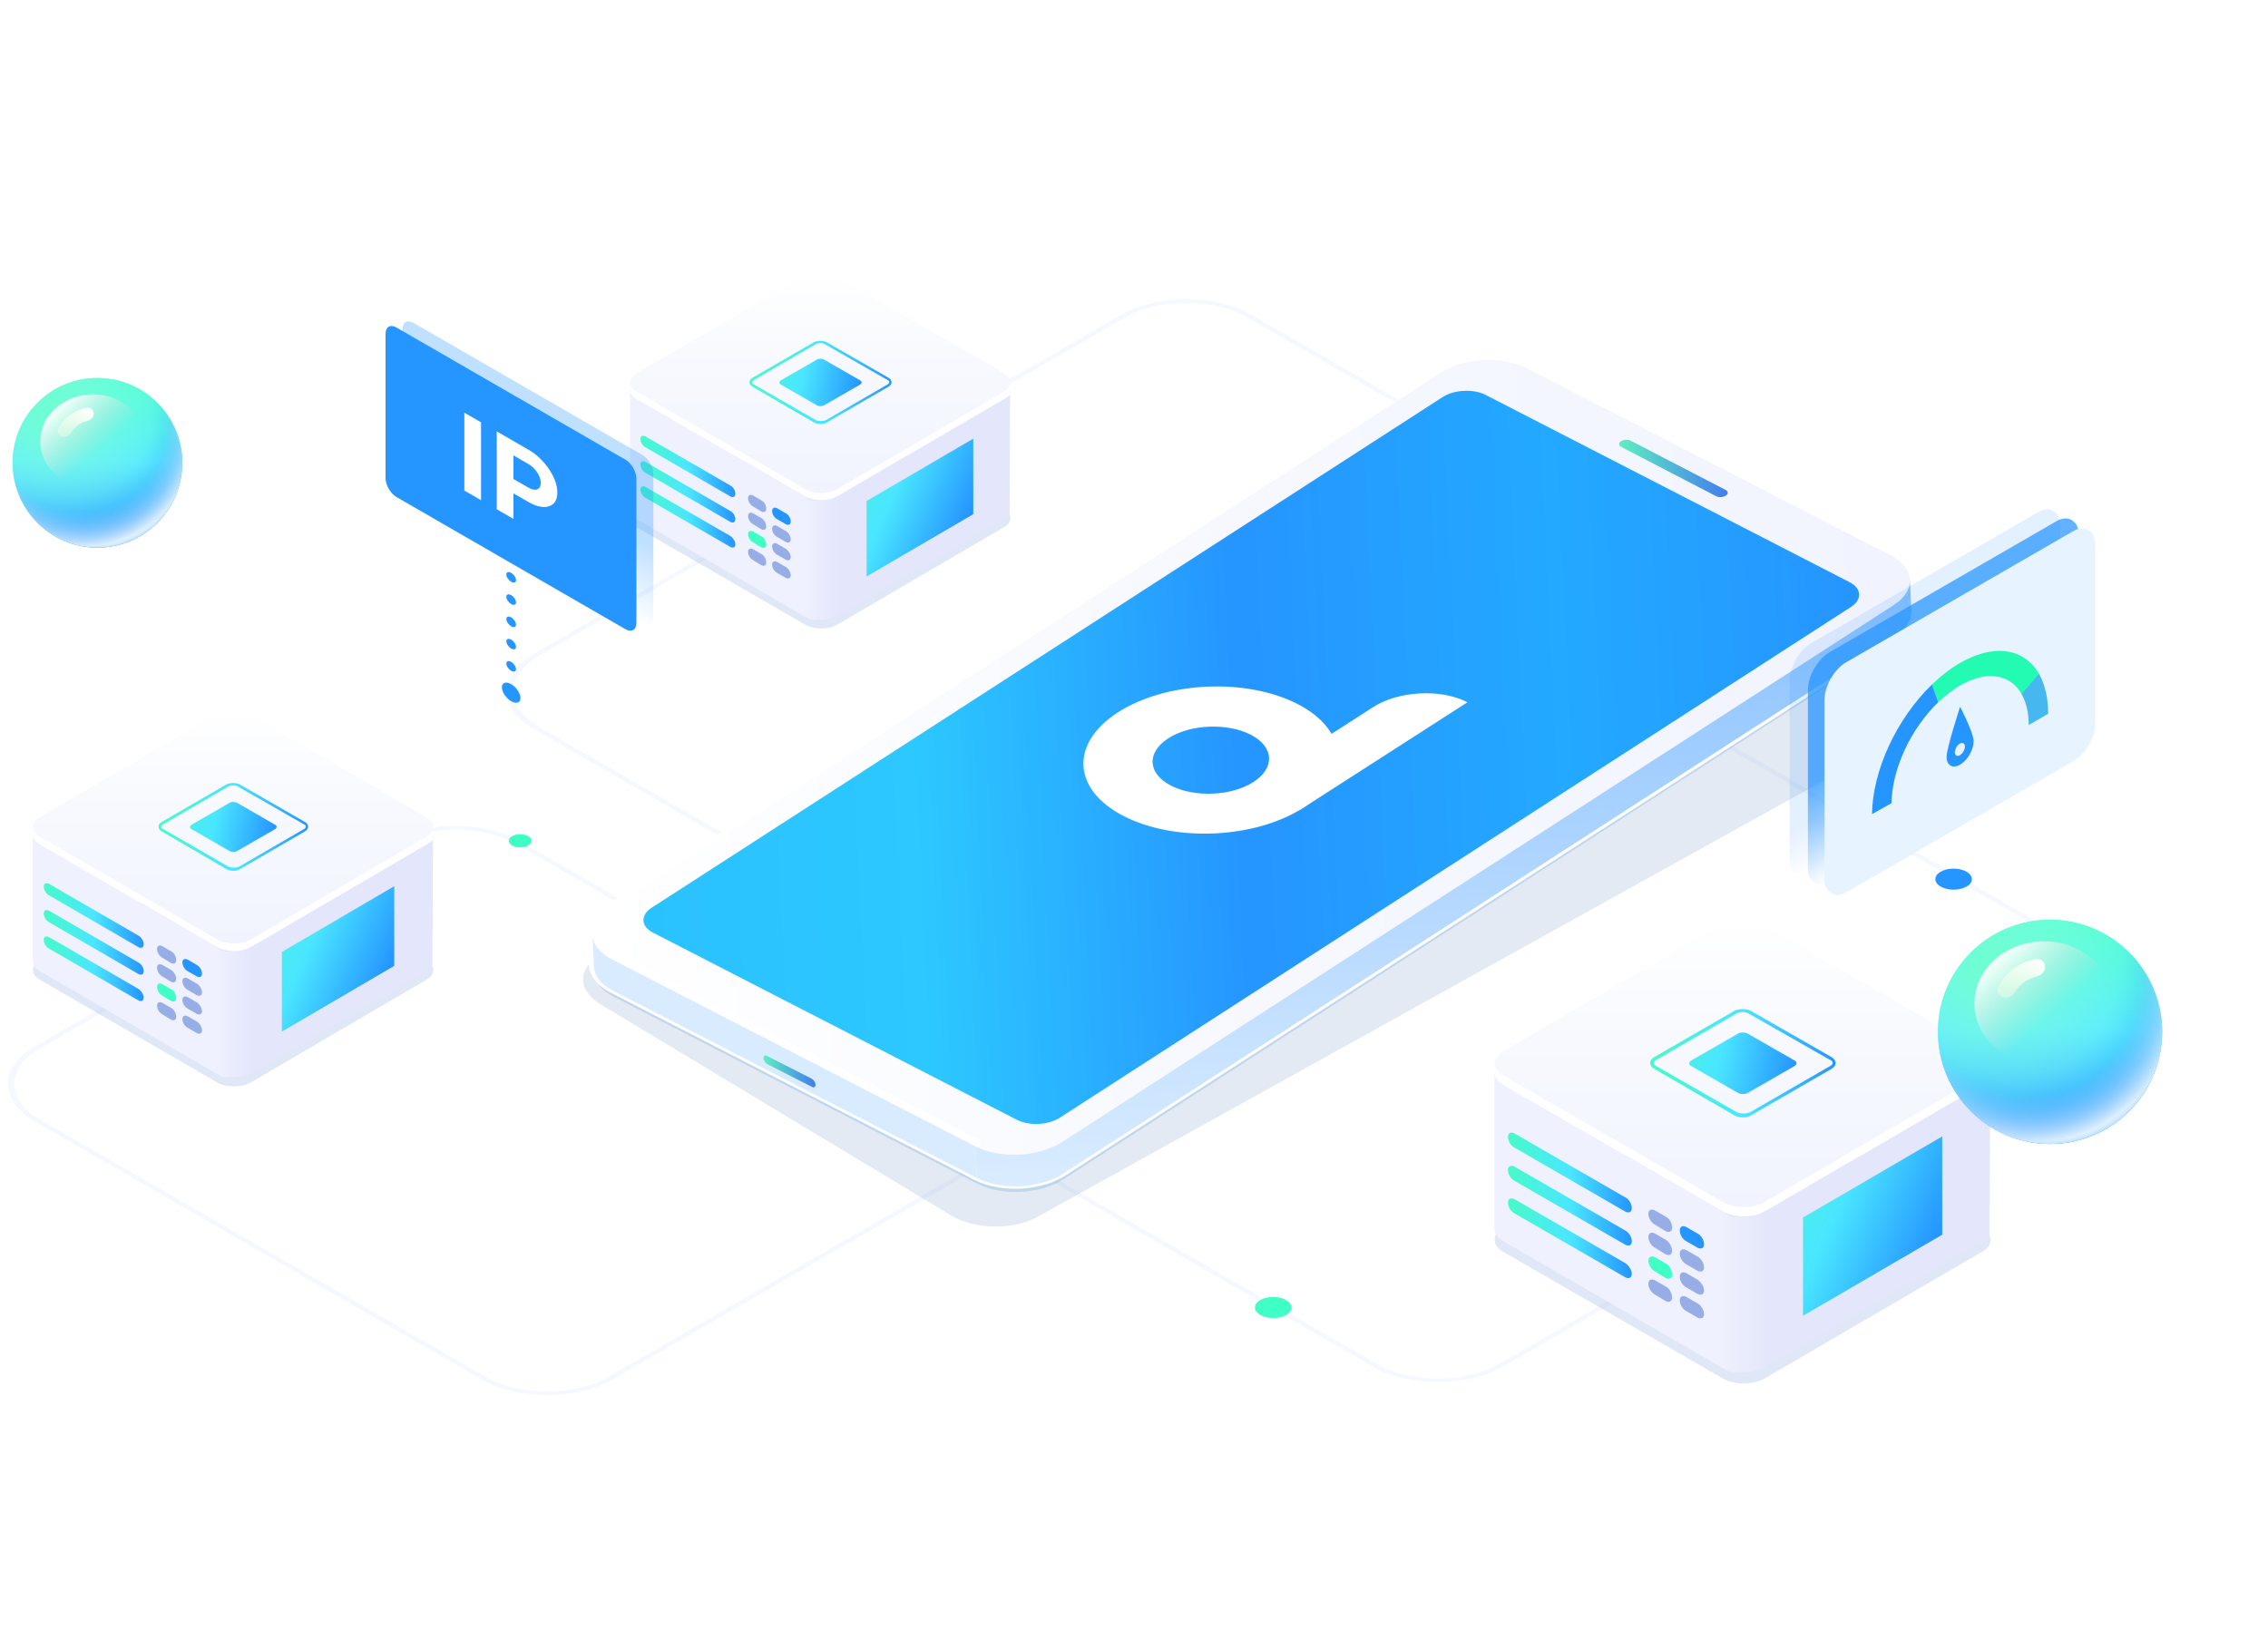 <svg width="900" height="655" viewBox="0 0 900 655" fill="none" xmlns="http://www.w3.org/2000/svg">
<path fill-rule="evenodd" clip-rule="evenodd" d="M446.495 125.997L213.712 260.395C200.32 268.127 200.32 280.663 213.712 288.395L402.344 397.302C415.736 405.034 437.45 405.034 450.842 397.302L683.625 262.904C697.017 255.172 697.017 242.636 683.625 234.904L494.993 125.997C481.601 118.265 459.888 118.265 446.495 125.997ZM211.981 259.395C197.632 267.679 197.632 281.111 211.981 289.395L400.613 398.302C414.962 406.586 438.226 406.586 452.574 398.302L685.357 263.904C699.706 255.62 699.706 242.188 685.357 233.904L496.726 124.997C482.377 116.713 459.113 116.713 444.764 124.997L211.981 259.395Z" fill="#F5F8FE"/>
<path fill-rule="evenodd" clip-rule="evenodd" d="M590.495 269.997L357.713 404.395C344.321 412.127 344.321 424.663 357.713 432.395L546.344 541.302C559.736 549.034 581.449 549.034 594.841 541.302L827.625 406.904C841.017 399.172 841.017 386.636 827.625 378.904L638.994 269.997C625.602 262.265 603.888 262.265 590.495 269.997ZM355.981 403.395C341.632 411.679 341.632 425.111 355.981 433.395L544.612 542.302C558.961 550.586 582.225 550.586 596.573 542.302L829.357 407.904C843.706 399.62 843.706 386.188 829.357 377.904L640.726 268.997C626.377 260.713 603.112 260.713 588.763 268.997L355.981 403.395Z" fill="#F5F8FE"/>
<path fill-rule="evenodd" clip-rule="evenodd" d="M156.354 334.997L15.712 416.197C2.32 423.929 2.32 436.465 15.712 444.197L192.827 546.454C206.219 554.186 227.932 554.186 241.325 546.454L381.966 465.254C395.358 457.522 395.358 444.986 381.966 437.254L204.852 334.997C191.459 327.265 169.746 327.265 156.354 334.997ZM13.98 415.197C-0.368 423.481 -0.368 436.912 13.98 445.197L191.095 547.454C205.444 555.738 228.708 555.738 243.057 547.454L383.698 466.254C398.047 457.97 398.047 444.539 383.698 436.254L206.584 333.997C192.235 325.713 168.971 325.713 154.622 333.997L13.98 415.197Z" fill="#F5F8FE"/>
<path d="M209.598 335.539C211.365 334.518 211.365 332.864 209.598 331.844C207.831 330.824 204.966 330.824 203.199 331.844C201.432 332.864 201.432 334.518 203.199 335.539C204.966 336.559 207.831 336.559 209.598 335.539Z" fill="#40FFC6"/>
<path d="M558.212 278.694C561.04 277.061 561.04 274.415 558.212 272.783C555.385 271.151 550.802 271.151 547.974 272.783C545.147 274.415 545.147 277.061 547.974 278.694C550.802 280.326 555.385 280.326 558.212 278.694Z" fill="#40FFC6"/>
<path d="M510.357 521.864C513.184 520.231 513.184 517.585 510.357 515.953C507.53 514.32 502.946 514.32 500.119 515.953C497.292 517.585 497.292 520.231 500.119 521.864C502.946 523.496 507.53 523.496 510.357 521.864Z" fill="#40FFC6"/>
<path d="M780.357 351.864C783.184 350.231 783.184 347.585 780.357 345.953C777.53 344.32 772.946 344.32 770.119 345.953C767.292 347.585 767.292 350.231 770.119 351.864C772.946 353.496 777.53 353.496 780.357 351.864Z" fill="#2595FF"/>
<path d="M583.808 150.131C585.575 149.111 585.575 147.457 583.808 146.437C582.041 145.417 579.176 145.417 577.409 146.437C575.642 147.457 575.642 149.111 577.409 150.131C579.176 151.152 582.041 151.152 583.808 150.131Z" fill="#2595FF"/>
<path d="M654.195 501.092C657.022 499.46 657.022 496.814 654.195 495.181C651.368 493.549 646.784 493.549 643.957 495.181C641.13 496.814 641.13 499.46 643.957 501.092C646.784 502.724 651.368 502.724 654.195 501.092Z" fill="#2595FF"/>
<path d="M388.005 180.424C390.833 178.792 390.833 176.146 388.005 174.513C385.178 172.881 380.595 172.881 377.767 174.513C374.94 176.146 374.94 178.792 377.767 180.424C380.595 182.056 385.178 182.056 388.005 180.424Z" fill="#2595FF"/>
<g opacity="0.3" filter="url(#filter0_f_877_35132)">
<path d="M15.846 388.85C12.241 386.755 12.051 383.136 15.846 381.041L85.669 340.281C89.274 338.186 95.346 338.186 98.951 340.281L169.154 381.041C172.759 383.136 172.948 386.755 169.154 388.85L99.52 429.611C95.915 431.706 89.843 431.706 86.238 429.611L15.846 388.85Z" fill="#96AEE5"/>
</g>
<path d="M172 331.519C172 331.709 172 331.709 172 331.9V332.09C172 332.281 172 332.281 172 332.471V332.662C172 332.852 172 332.852 171.81 333.042C171.81 333.233 171.621 333.233 171.621 333.423C171.621 333.614 171.431 333.614 171.241 333.804C171.051 333.995 171.051 333.995 170.862 334.185C170.862 334.185 170.672 334.376 170.482 334.376L170.292 334.566C170.103 334.566 170.103 334.757 169.913 334.757C169.723 334.757 169.723 334.947 169.533 334.947L99.521 375.898L99.331 426.182L169.154 385.421C169.154 385.421 169.154 385.421 169.344 385.421L169.533 385.231C169.723 385.231 169.723 385.04 169.913 385.04L170.103 384.85C170.292 384.85 170.292 384.659 170.482 384.659C170.672 384.469 170.672 384.469 170.862 384.278L171.051 384.088C171.051 384.088 171.051 383.898 171.241 383.898C171.241 383.707 171.431 383.707 171.431 383.517C171.431 383.326 171.431 383.326 171.621 383.136V382.945C171.621 382.945 171.621 382.755 171.621 382.564V382.374C171.621 382.374 171.621 382.183 171.621 381.993V381.802L171.81 331.519C172 331.328 172 331.519 172 331.519Z" fill="#E4E7FB"/>
<path d="M15.846 335.139C13.949 333.996 13 332.663 13 331.139V381.423C13 382.756 13.949 384.28 15.846 385.423L86.049 426.183L86.239 375.899L15.846 335.139Z" fill="#EFF1FE"/>
<path d="M169.154 327.33C172.759 329.425 172.949 333.044 169.154 335.139L99.521 375.9C95.916 377.995 89.844 377.995 86.239 375.9L16.036 335.139C12.431 333.044 12.241 329.425 16.036 327.33L85.67 286.76C89.275 284.665 95.346 284.665 98.951 286.76L169.154 327.33Z" fill="white"/>
<path d="M15.847 332.091C12.242 329.995 12.052 326.376 15.847 324.281L85.67 283.521C89.275 281.426 95.347 281.426 98.952 283.521L169.154 324.281C172.759 326.376 172.949 329.995 169.154 332.091L99.521 372.851C95.916 374.946 89.844 374.946 86.239 372.851L15.847 332.091Z" fill="url(#paint0_linear_877_35132)"/>
<path d="M98.381 426.564C98.761 426.373 99.899 425.802 100.089 425.611V375.518C99.899 375.709 98.761 376.28 98.571 376.28C98.571 376.28 98.381 376.28 98.381 376.47C98.192 376.661 97.812 376.661 97.622 376.661C97.622 376.661 97.433 376.661 97.433 376.851C97.243 376.851 97.053 376.851 96.863 377.042C96.674 377.042 96.674 377.042 96.484 377.232C96.294 377.232 96.104 377.232 95.915 377.423C95.725 377.423 95.725 377.423 95.535 377.423C95.156 377.423 94.776 377.613 94.397 377.613C94.207 377.613 94.207 377.613 94.017 377.613C93.828 377.613 93.638 377.613 93.448 377.613C93.258 377.613 93.258 377.613 93.069 377.613C92.879 377.613 92.689 377.613 92.499 377.613C92.31 377.613 92.12 377.613 92.12 377.613C91.93 377.613 91.74 377.613 91.74 377.613C91.551 377.613 91.361 377.613 91.361 377.613C91.171 377.613 90.981 377.613 90.981 377.613C90.792 377.613 90.602 377.613 90.602 377.613C90.412 377.613 90.222 377.613 90.033 377.613C89.843 377.613 89.843 377.613 89.653 377.613C89.464 377.613 89.274 377.613 89.084 377.423C88.894 377.423 88.894 377.423 88.705 377.423C88.325 377.232 87.946 377.232 87.756 377.042C87.566 377.042 87.376 376.851 87.376 376.851C87.376 376.851 87.187 376.851 87.187 376.661C86.618 376.089 85.289 375.328 85.1 375.328V425.611C85.289 425.802 86.428 426.373 86.807 426.564C86.807 426.564 86.997 426.564 86.997 426.754C87.187 426.754 87.187 426.945 87.376 426.945C87.756 427.135 87.946 427.135 88.325 427.326H88.515C88.705 427.326 88.894 427.516 89.084 427.516H89.274H89.464C89.653 427.516 89.843 427.516 90.033 427.516H90.222H90.412C90.602 427.516 90.792 427.516 90.792 427.516H90.981H91.171C91.361 427.516 91.551 427.516 91.551 427.516H91.74H91.93C92.12 427.516 92.31 427.516 92.499 427.516H92.689H92.879C93.069 427.516 93.258 427.516 93.448 427.516H93.638C94.017 427.516 94.397 427.516 94.776 427.326C94.966 427.326 94.966 427.326 95.156 427.326C95.345 427.326 95.535 427.326 95.725 427.135C95.915 427.135 95.915 427.135 96.104 426.945C96.294 426.945 96.484 426.945 96.674 426.754C96.674 426.754 96.674 426.754 96.863 426.754H97.053C97.243 426.754 97.622 426.564 97.812 426.373C98.381 426.564 98.381 426.564 98.381 426.564Z" fill="url(#paint1_linear_877_35132)"/>
<path d="M68.023 377.614L64.418 375.518C63.28 374.947 62.331 375.328 62.331 376.661C62.331 377.994 63.28 379.518 64.418 380.09L67.834 382.185C68.972 382.756 69.921 382.375 69.921 381.042C69.921 379.709 69.162 378.185 68.023 377.614Z" fill="#96AEE5"/>
<path d="M68.023 385.041L64.418 382.946C63.28 382.375 62.331 382.756 62.331 384.089C62.331 385.422 63.28 386.946 64.418 387.517L67.834 389.612C68.972 390.184 69.921 389.803 69.921 388.47C69.921 387.327 69.162 385.803 68.023 385.041Z" fill="#96AEE5"/>
<path d="M68.023 392.659L64.418 390.564C63.28 389.993 62.331 390.374 62.331 391.707C62.331 393.04 63.28 394.564 64.418 395.135L67.834 397.231C68.972 397.802 69.921 397.421 69.921 396.088C69.921 394.755 69.162 393.231 68.023 392.659Z" fill="#40FFC6"/>
<path d="M68.023 400.088L64.418 397.993C63.28 397.422 62.331 397.802 62.331 399.136C62.331 400.469 63.28 401.993 64.418 402.564L67.834 404.659C68.972 405.231 69.921 404.85 69.921 403.517C69.921 402.374 69.162 400.66 68.023 400.088Z" fill="#96AEE5"/>
<path d="M78.08 382.947L74.475 380.851C73.336 380.28 72.388 380.661 72.388 381.994C72.388 383.327 73.336 384.851 74.475 385.423L78.08 387.518C79.218 388.089 80.167 387.708 80.167 386.375C80.167 385.042 79.218 383.518 78.08 382.947Z" fill="#2595FF"/>
<path d="M78.08 390.374L74.475 388.279C73.336 387.708 72.388 388.089 72.388 389.422C72.388 390.755 73.336 392.279 74.475 392.85L78.08 394.945C79.218 395.517 80.167 395.136 80.167 393.803C80.167 392.66 79.218 390.946 78.08 390.374Z" fill="#96AEE5"/>
<path d="M78.08 397.803L74.475 395.708C73.336 395.136 72.388 395.517 72.388 396.851C72.388 398.184 73.336 399.708 74.475 400.279L78.08 402.374C79.218 402.946 80.167 402.565 80.167 401.231C80.167 400.089 79.218 398.565 78.08 397.803Z" fill="#96AEE5"/>
<path d="M78.08 405.421L74.475 403.326C73.336 402.755 72.388 403.135 72.388 404.469C72.388 405.802 73.336 407.326 74.475 407.897L78.08 409.992C79.218 410.564 80.167 410.183 80.167 408.85C80.167 407.707 79.218 405.993 78.08 405.421Z" fill="#96AEE5"/>
<path d="M54.932 392.469L19.451 371.898C18.313 371.327 17.364 371.708 17.364 373.041C17.364 374.374 18.313 375.898 19.451 376.469L54.932 397.04C56.071 397.611 57.019 397.231 57.019 395.897C57.019 394.754 56.071 393.231 54.932 392.469Z" fill="url(#paint2_linear_877_35132)"/>
<path d="M54.932 381.994L19.451 361.424C18.313 360.852 17.364 361.233 17.364 362.566C17.364 363.9 18.313 365.423 19.451 365.995L54.932 386.565C56.071 387.137 57.019 386.756 57.019 385.423C57.019 384.089 56.071 382.566 54.932 381.994Z" fill="url(#paint3_linear_877_35132)"/>
<path d="M54.932 371.328L19.451 350.758C18.313 350.186 17.364 350.567 17.364 351.9C17.364 353.234 18.313 354.757 19.451 355.329L54.932 375.899C56.071 376.471 57.019 376.09 57.019 374.757C57.019 373.423 56.071 371.9 54.932 371.328Z" fill="url(#paint4_linear_877_35132)"/>
<path d="M156.441 383.326L111.853 409.42V377.803L156.441 351.708V383.326Z" fill="url(#paint5_linear_877_35132)"/>
<path d="M75.993 329.043C75.234 328.662 75.234 327.9 75.993 327.329L91.172 318.567C91.931 318.186 93.259 318.186 94.018 318.567L109.197 327.329C109.956 327.71 109.956 328.472 109.197 329.043L94.018 337.805C93.259 338.186 91.931 338.186 91.172 337.805L75.993 329.043Z" fill="url(#paint6_linear_877_35132)"/>
<path d="M92.69 345.614C91.742 345.614 90.793 345.424 90.034 345.043L64.23 329.996C63.471 329.615 62.901 328.853 62.901 328.091C62.901 327.329 63.281 326.758 64.23 326.186L89.844 311.33C91.362 310.568 93.829 310.568 95.157 311.33L120.961 326.186C121.72 326.567 122.289 327.329 122.289 328.091C122.289 328.853 121.91 329.424 120.961 329.996L95.347 344.852C94.588 345.424 93.639 345.614 92.69 345.614ZM92.5 311.711C91.742 311.711 90.793 311.901 90.413 312.282L64.799 327.139C64.419 327.329 64.04 327.71 64.04 328.091C64.04 328.472 64.23 328.853 64.799 329.043L90.603 343.9C91.742 344.471 93.829 344.471 94.967 343.9L120.582 329.043C120.961 328.853 121.34 328.472 121.34 328.091C121.34 327.71 121.151 327.329 120.582 327.139L94.588 312.282C94.018 311.901 93.259 311.711 92.5 311.711Z" fill="url(#paint7_linear_877_35132)"/>
<path d="M72.333 183.665C72.333 202.259 57.26 217.332 38.667 217.332C20.073 217.332 5 202.259 5 183.665C5 165.072 20.073 149.999 38.667 149.999C57.26 149.999 72.333 165.072 72.333 183.665Z" fill="url(#paint8_linear_877_35132)"/>
<path d="M72.333 183.665C72.333 202.259 57.26 217.332 38.667 217.332C20.073 217.332 5 202.259 5 183.665C5 165.072 20.073 149.999 38.667 149.999C57.26 149.999 72.333 165.072 72.333 183.665Z" fill="url(#paint9_radial_877_35132)"/>
<path d="M72.333 183.665C72.333 202.259 57.26 217.332 38.667 217.332C20.073 217.332 5 202.259 5 183.665C5 165.072 20.073 149.999 38.667 149.999C57.26 149.999 72.333 165.072 72.333 183.665Z" fill="url(#paint10_radial_877_35132)"/>
<path d="M72.333 183.665C72.333 202.259 57.26 217.332 38.667 217.332C20.073 217.332 5 202.259 5 183.665C5 165.072 20.073 149.999 38.667 149.999C57.26 149.999 72.333 165.072 72.333 183.665Z" fill="url(#paint11_radial_877_35132)"/>
<path d="M72.333 183.665C72.333 202.259 57.26 217.332 38.667 217.332C20.073 217.332 5 202.259 5 183.665C5 165.072 20.073 149.999 38.667 149.999C57.26 149.999 72.333 165.072 72.333 183.665Z" fill="url(#paint12_radial_877_35132)"/>
<g style="mix-blend-mode:lighten">
<path style="mix-blend-mode:lighten" d="M57.731 175.146C57.731 185.451 48.379 193.805 36.842 193.805C25.305 193.805 15.952 185.451 15.952 175.146C15.952 164.842 25.305 156.488 36.842 156.488C48.379 156.488 57.731 164.842 57.731 175.146Z" fill="url(#paint13_linear_877_35132)"/>
</g>
<g style="mix-blend-mode:lighten">
<path style="mix-blend-mode:lighten" d="M24.629 173.313C23.277 172.893 22.503 171.443 23.14 170.179C24.249 167.98 25.873 166.066 27.889 164.608C29.904 163.15 32.23 162.207 34.666 161.842C36.066 161.633 37.201 162.822 37.177 164.237C37.153 165.652 35.969 166.748 34.591 167.072C33.267 167.383 32.008 167.954 30.893 168.761C29.777 169.568 28.84 170.584 28.131 171.745C27.392 172.952 25.98 173.733 24.629 173.313Z" fill="url(#paint14_linear_877_35132)"/>
</g>
<g opacity="0.3" filter="url(#filter1_f_877_35132)">
<path d="M252.703 209.3C249.279 207.314 249.099 203.883 252.703 201.897L319.013 163.254C322.437 161.268 328.203 161.268 331.626 163.254L398.297 201.897C401.721 203.883 401.901 207.314 398.297 209.3L332.167 247.943C328.743 249.929 322.977 249.929 319.553 247.943L252.703 209.3Z" fill="#96AEE5"/>
</g>
<path d="M401 154.948C401 155.129 401 155.129 401 155.309V155.49C401 155.67 401 155.67 401 155.851V156.031C401 156.212 401 156.212 400.82 156.393C400.82 156.573 400.64 156.573 400.64 156.754C400.64 156.934 400.459 156.934 400.279 157.115C400.099 157.295 400.099 157.295 399.919 157.476C399.919 157.476 399.739 157.657 399.558 157.657L399.378 157.837C399.198 157.837 399.198 158.018 399.018 158.018C398.838 158.018 398.838 158.198 398.657 158.198L332.167 197.022L331.987 244.693L398.297 206.05C398.297 206.05 398.297 206.05 398.477 206.05L398.657 205.87C398.838 205.87 398.838 205.689 399.018 205.689L399.198 205.509C399.378 205.509 399.378 205.328 399.558 205.328C399.739 205.148 399.739 205.148 399.919 204.967L400.099 204.786C400.099 204.786 400.099 204.606 400.279 204.606C400.279 204.425 400.459 204.425 400.459 204.245C400.459 204.064 400.459 204.064 400.64 203.883V203.703C400.64 203.703 400.64 203.522 400.64 203.342V203.161C400.64 203.161 400.64 202.981 400.64 202.8V202.619L400.82 154.948C401 154.767 401 154.948 401 154.948Z" fill="#E4E7FB"/>
<path d="M252.703 158.379C250.901 157.296 250 156.032 250 154.587V202.259C250 203.523 250.901 204.968 252.703 206.051L319.373 244.694L319.554 197.022L252.703 158.379Z" fill="#EFF1FE"/>
<path d="M398.297 150.975C401.721 152.961 401.901 156.392 398.297 158.378L332.167 197.021C328.744 199.008 322.978 199.008 319.554 197.021L252.883 158.378C249.46 156.392 249.279 152.961 252.883 150.975L319.013 112.513C322.437 110.526 328.203 110.526 331.627 112.513L398.297 150.975Z" fill="white"/>
<path d="M252.703 155.49C249.279 153.503 249.099 150.073 252.703 148.086L319.013 109.443C322.437 107.457 328.203 107.457 331.626 109.443L398.297 148.086C401.721 150.073 401.901 153.503 398.297 155.49L332.167 194.133C328.743 196.119 322.977 196.119 319.553 194.133L252.703 155.49Z" fill="url(#paint15_linear_877_35132)"/>
<path d="M331.086 245.053C331.446 244.873 332.527 244.331 332.707 244.151V196.66C332.527 196.84 331.446 197.382 331.266 197.382C331.266 197.382 331.086 197.382 331.086 197.562C330.905 197.743 330.545 197.743 330.365 197.743C330.365 197.743 330.185 197.743 330.185 197.924C330.004 197.924 329.824 197.924 329.644 198.104C329.464 198.104 329.464 198.104 329.284 198.285C329.103 198.285 328.923 198.285 328.743 198.465C328.563 198.465 328.563 198.465 328.383 198.465C328.022 198.465 327.662 198.646 327.302 198.646C327.121 198.646 327.121 198.646 326.941 198.646C326.761 198.646 326.581 198.646 326.401 198.646C326.22 198.646 326.22 198.646 326.04 198.646C325.86 198.646 325.68 198.646 325.5 198.646C325.319 198.646 325.139 198.646 325.139 198.646C324.959 198.646 324.779 198.646 324.779 198.646C324.599 198.646 324.418 198.646 324.418 198.646C324.238 198.646 324.058 198.646 324.058 198.646C323.878 198.646 323.698 198.646 323.698 198.646C323.518 198.646 323.337 198.646 323.157 198.646C322.977 198.646 322.977 198.646 322.797 198.646C322.617 198.646 322.436 198.646 322.256 198.465C322.076 198.465 322.076 198.465 321.896 198.465C321.535 198.285 321.175 198.285 320.995 198.104C320.815 198.104 320.634 197.924 320.634 197.924C320.634 197.924 320.454 197.924 320.454 197.743C319.914 197.201 318.652 196.479 318.472 196.479V244.151C318.652 244.331 319.734 244.873 320.094 245.053C320.094 245.053 320.274 245.053 320.274 245.234C320.454 245.234 320.454 245.415 320.634 245.415C320.995 245.595 321.175 245.595 321.535 245.776H321.716C321.896 245.776 322.076 245.956 322.256 245.956H322.436H322.617C322.797 245.956 322.977 245.956 323.157 245.956H323.337H323.518C323.698 245.956 323.878 245.956 323.878 245.956H324.058H324.238C324.418 245.956 324.599 245.956 324.599 245.956H324.779H324.959C325.139 245.956 325.319 245.956 325.5 245.956H325.68H325.86C326.04 245.956 326.22 245.956 326.401 245.956H326.581C326.941 245.956 327.302 245.956 327.662 245.776C327.842 245.776 327.842 245.776 328.022 245.776C328.202 245.776 328.383 245.776 328.563 245.595C328.743 245.595 328.743 245.595 328.923 245.415C329.103 245.415 329.284 245.415 329.464 245.234C329.464 245.234 329.464 245.234 329.644 245.234H329.824C330.004 245.234 330.365 245.053 330.545 244.873C331.086 245.053 331.086 245.053 331.086 245.053Z" fill="url(#paint16_linear_877_35132)"/>
<path d="M302.255 198.646L298.832 196.659C297.751 196.118 296.85 196.479 296.85 197.743C296.85 199.007 297.751 200.451 298.832 200.993L302.075 202.979C303.156 203.521 304.057 203.16 304.057 201.896C304.057 200.632 303.336 199.187 302.255 198.646Z" fill="#96AEE5"/>
<path d="M302.255 205.689L298.832 203.702C297.751 203.161 296.85 203.522 296.85 204.786C296.85 206.05 297.751 207.494 298.832 208.036L302.075 210.022C303.156 210.564 304.057 210.203 304.057 208.939C304.057 207.855 303.336 206.411 302.255 205.689Z" fill="#96AEE5"/>
<path d="M302.255 212.912L298.832 210.926C297.751 210.384 296.85 210.745 296.85 212.009C296.85 213.273 297.751 214.718 298.832 215.26L302.075 217.246C303.156 217.788 304.057 217.427 304.057 216.163C304.057 214.899 303.336 213.454 302.255 212.912Z" fill="#40FFC6"/>
<path d="M302.255 219.954L298.832 217.968C297.751 217.426 296.85 217.787 296.85 219.051C296.85 220.315 297.751 221.76 298.832 222.302L302.075 224.288C303.156 224.83 304.057 224.469 304.057 223.205C304.057 222.121 303.336 220.496 302.255 219.954Z" fill="#96AEE5"/>
<path d="M311.806 203.703L308.382 201.717C307.301 201.175 306.4 201.536 306.4 202.8C306.4 204.064 307.301 205.509 308.382 206.051L311.806 208.037C312.887 208.579 313.788 208.218 313.788 206.954C313.788 205.69 312.887 204.245 311.806 203.703Z" fill="#2595FF"/>
<path d="M311.806 210.745L308.382 208.759C307.301 208.217 306.4 208.578 306.4 209.842C306.4 211.106 307.301 212.551 308.382 213.093L311.806 215.079C312.887 215.621 313.788 215.26 313.788 213.996C313.788 212.912 312.887 211.287 311.806 210.745Z" fill="#96AEE5"/>
<path d="M311.806 217.787L308.382 215.801C307.301 215.259 306.4 215.62 306.4 216.884C306.4 218.148 307.301 219.593 308.382 220.135L311.806 222.121C312.887 222.663 313.788 222.302 313.788 221.038C313.788 219.954 312.887 218.51 311.806 217.787Z" fill="#96AEE5"/>
<path d="M311.806 225.01L308.382 223.024C307.301 222.482 306.4 222.843 306.4 224.107C306.4 225.371 307.301 226.816 308.382 227.357L311.806 229.344C312.887 229.885 313.788 229.524 313.788 228.26C313.788 227.177 312.887 225.552 311.806 225.01Z" fill="#96AEE5"/>
<path d="M289.822 212.731L256.126 193.229C255.045 192.687 254.144 193.048 254.144 194.312C254.144 195.576 255.045 197.021 256.126 197.562L289.822 217.064C290.903 217.606 291.804 217.245 291.804 215.981C291.804 214.897 290.903 213.453 289.822 212.731Z" fill="url(#paint17_linear_877_35132)"/>
<path d="M289.822 202.8L256.126 183.298C255.045 182.756 254.144 183.117 254.144 184.381C254.144 185.645 255.045 187.09 256.126 187.632L289.822 207.134C290.903 207.675 291.804 207.314 291.804 206.05C291.804 204.786 290.903 203.342 289.822 202.8Z" fill="url(#paint18_linear_877_35132)"/>
<path d="M289.822 192.687L256.126 173.185C255.045 172.643 254.144 173.004 254.144 174.268C254.144 175.532 255.045 176.977 256.126 177.518L289.822 197.02C290.903 197.562 291.804 197.201 291.804 195.937C291.804 194.673 290.903 193.228 289.822 192.687Z" fill="url(#paint19_linear_877_35132)"/>
<path d="M386.224 204.064L343.879 228.802V198.827L386.224 174.088V204.064Z" fill="url(#paint20_linear_877_35132)"/>
<path d="M309.823 152.599C309.103 152.238 309.103 151.516 309.823 150.974L324.239 142.668C324.959 142.307 326.221 142.307 326.941 142.668L341.357 150.974C342.077 151.335 342.077 152.058 341.357 152.599L326.941 160.906C326.221 161.267 324.959 161.267 324.239 160.906L309.823 152.599Z" fill="url(#paint21_linear_877_35132)"/>
<path d="M325.681 168.309C324.78 168.309 323.879 168.129 323.158 167.767L298.652 153.502C297.931 153.141 297.391 152.419 297.391 151.696C297.391 150.974 297.751 150.432 298.652 149.891L322.978 135.806C324.419 135.084 326.762 135.084 328.023 135.806L352.529 149.891C353.25 150.252 353.79 150.974 353.79 151.696C353.79 152.419 353.43 152.96 352.529 153.502L328.203 167.587C327.483 168.129 326.582 168.309 325.681 168.309ZM325.5 136.167C324.78 136.167 323.879 136.348 323.518 136.709L299.193 150.794C298.832 150.974 298.472 151.335 298.472 151.696C298.472 152.058 298.652 152.419 299.193 152.599L323.699 166.684C324.78 167.226 326.762 167.226 327.843 166.684L352.169 152.599C352.529 152.419 352.889 152.058 352.889 151.696C352.889 151.335 352.709 150.974 352.169 150.794L327.483 136.709C326.942 136.348 326.221 136.167 325.5 136.167Z" fill="url(#paint22_linear_877_35132)"/>
<g filter="url(#filter2_f_877_35132)">
<path d="M755.49 272.603C764.829 278.245 764.691 287.082 755.2 292.335L411.525 483.032C402.034 488.277 386.746 487.997 377.41 482.368L238.306 398.582C228.975 392.967 229.1 384.117 238.569 378.845L582.266 188.184C591.743 182.917 607.054 183.211 616.372 188.83L755.49 272.603Z" fill="#345CA6" fill-opacity="0.13"/>
</g>
<g opacity="0.3" filter="url(#filter3_f_877_35132)">
<path d="M596.526 496.829C592.059 494.244 591.824 489.781 596.526 487.196L683.037 436.907C687.503 434.322 695.026 434.322 699.493 436.907L786.474 487.196C790.94 489.781 791.175 494.244 786.474 496.829L700.198 547.119C695.731 549.704 688.209 549.704 683.742 547.119L596.526 496.829Z" fill="#96AEE5"/>
</g>
<path d="M790 426.097C790 426.332 790 426.332 790 426.567V426.802C790 427.037 790 427.037 790 427.272V427.507C790 427.742 790 427.742 789.765 427.977C789.765 428.212 789.53 428.212 789.53 428.447C789.53 428.682 789.295 428.682 789.06 428.917C788.824 429.152 788.824 429.152 788.589 429.387C788.589 429.387 788.354 429.622 788.119 429.622L787.884 429.857C787.649 429.857 787.649 430.092 787.414 430.092C787.179 430.092 787.179 430.327 786.944 430.327L700.198 480.851L699.963 542.889L786.474 492.6C786.474 492.6 786.474 492.6 786.709 492.6L786.944 492.365C787.179 492.365 787.179 492.13 787.414 492.13L787.649 491.895C787.884 491.895 787.884 491.66 788.119 491.66C788.354 491.425 788.354 491.425 788.589 491.19L788.824 490.955C788.824 490.955 788.824 490.72 789.06 490.72C789.06 490.485 789.295 490.485 789.295 490.25C789.295 490.015 789.295 490.015 789.53 489.78V489.545C789.53 489.545 789.53 489.31 789.53 489.075V488.84C789.53 488.84 789.53 488.605 789.53 488.37V488.135L789.765 426.097C790 425.862 790 426.097 790 426.097Z" fill="#E4E7FB"/>
<path d="M596.526 430.561C594.175 429.151 593 427.506 593 425.626V487.665C593 489.31 594.175 491.19 596.526 492.6L683.507 542.888L683.742 480.85L596.526 430.561Z" fill="#EFF1FE"/>
<path d="M786.474 420.926C790.94 423.511 791.175 427.976 786.474 430.561L700.198 480.85C695.732 483.435 688.209 483.435 683.742 480.85L596.761 430.561C592.295 427.976 592.06 423.511 596.761 420.926L683.037 370.873C687.504 368.288 695.026 368.288 699.493 370.873L786.474 420.926Z" fill="white"/>
<path d="M596.526 426.801C592.059 424.216 591.824 419.751 596.526 417.166L683.037 366.878C687.503 364.293 695.026 364.293 699.493 366.878L786.474 417.166C790.94 419.751 791.175 424.216 786.474 426.801L700.198 477.09C695.731 479.675 688.209 479.675 683.742 477.09L596.526 426.801Z" fill="url(#paint23_linear_877_35132)"/>
<path d="M698.787 543.359C699.258 543.124 700.668 542.419 700.903 542.184V480.381C700.668 480.616 699.258 481.321 699.022 481.321C699.022 481.321 698.787 481.321 698.787 481.556C698.552 481.791 698.082 481.79 697.847 481.79C697.847 481.79 697.612 481.791 697.612 482.026C697.377 482.026 697.142 482.025 696.907 482.26C696.672 482.26 696.672 482.261 696.437 482.496C696.201 482.496 695.966 482.495 695.731 482.73C695.496 482.73 695.496 482.73 695.261 482.73C694.791 482.73 694.321 482.966 693.851 482.966C693.616 482.966 693.616 482.966 693.38 482.966C693.145 482.966 692.91 482.966 692.675 482.966C692.44 482.966 692.44 482.966 692.205 482.966C691.97 482.966 691.735 482.966 691.5 482.966C691.265 482.966 691.03 482.966 691.03 482.966C690.795 482.966 690.559 482.966 690.559 482.966C690.324 482.966 690.089 482.966 690.089 482.966C689.854 482.966 689.619 482.966 689.619 482.966C689.384 482.966 689.149 482.966 689.149 482.966C688.914 482.966 688.679 482.966 688.444 482.966C688.209 482.966 688.209 482.966 687.974 482.966C687.738 482.966 687.503 482.965 687.268 482.73C687.033 482.73 687.033 482.73 686.798 482.73C686.328 482.495 685.858 482.495 685.623 482.26C685.388 482.26 685.153 482.026 685.153 482.026C685.153 482.026 684.917 482.025 684.917 481.79C684.212 481.085 682.567 480.146 682.332 480.146V542.184C682.567 542.419 683.977 543.124 684.447 543.359C684.447 543.359 684.682 543.359 684.682 543.594C684.917 543.594 684.917 543.828 685.153 543.828C685.623 544.063 685.858 544.064 686.328 544.299H686.563C686.798 544.299 687.033 544.534 687.268 544.534H687.503H687.738C687.974 544.534 688.209 544.534 688.444 544.534H688.679H688.914C689.149 544.534 689.384 544.534 689.384 544.534H689.619H689.854C690.089 544.534 690.324 544.534 690.324 544.534H690.559H690.795C691.03 544.534 691.265 544.534 691.5 544.534H691.735H691.97C692.205 544.534 692.44 544.534 692.675 544.534H692.91C693.38 544.534 693.851 544.534 694.321 544.299C694.556 544.299 694.556 544.299 694.791 544.299C695.026 544.299 695.261 544.299 695.496 544.064C695.731 544.064 695.731 544.063 695.966 543.828C696.201 543.828 696.437 543.829 696.672 543.594C696.672 543.594 696.672 543.594 696.907 543.594H697.142C697.377 543.594 697.847 543.359 698.082 543.124C698.787 543.359 698.787 543.359 698.787 543.359Z" fill="url(#paint24_linear_877_35132)"/>
<path d="M661.174 482.964L656.708 480.379C655.297 479.674 654.122 480.144 654.122 481.789C654.122 483.434 655.297 485.314 656.708 486.019L660.939 488.604C662.35 489.309 663.525 488.839 663.525 487.194C663.525 485.549 662.585 483.669 661.174 482.964Z" fill="#96AEE5"/>
<path d="M661.174 492.129L656.708 489.544C655.297 488.839 654.122 489.309 654.122 490.954C654.122 492.599 655.297 494.479 656.708 495.184L660.939 497.769C662.35 498.474 663.525 498.004 663.525 496.359C663.525 494.949 662.585 493.069 661.174 492.129Z" fill="#96AEE5"/>
<path d="M661.174 501.529L656.708 498.944C655.297 498.239 654.122 498.709 654.122 500.354C654.122 501.999 655.297 503.879 656.708 504.584L660.939 507.168C662.35 507.873 663.525 507.403 663.525 505.759C663.525 504.114 662.585 502.234 661.174 501.529Z" fill="#40FFC6"/>
<path d="M661.174 510.694L656.708 508.109C655.297 507.404 654.122 507.874 654.122 509.519C654.122 511.164 655.297 513.044 656.708 513.749L660.939 516.333C662.35 517.038 663.525 516.568 663.525 514.924C663.525 513.514 662.585 511.399 661.174 510.694Z" fill="#96AEE5"/>
<path d="M673.634 489.544L669.167 486.959C667.756 486.254 666.581 486.724 666.581 488.369C666.581 490.014 667.756 491.894 669.167 492.599L673.634 495.184C675.044 495.889 676.219 495.419 676.219 493.774C676.219 492.129 675.044 490.249 673.634 489.544Z" fill="#2595FF"/>
<path d="M673.634 498.709L669.167 496.124C667.756 495.419 666.581 495.889 666.581 497.534C666.581 499.179 667.756 501.059 669.167 501.764L673.634 504.349C675.044 505.054 676.219 504.584 676.219 502.939C676.219 501.529 675.044 499.414 673.634 498.709Z" fill="#96AEE5"/>
<path d="M673.634 507.873L669.167 505.288C667.756 504.583 666.581 505.053 666.581 506.698C666.581 508.343 667.756 510.223 669.167 510.928L673.634 513.513C675.044 514.218 676.219 513.748 676.219 512.103C676.219 510.693 675.044 508.813 673.634 507.873Z" fill="#96AEE5"/>
<path d="M673.634 517.274L669.167 514.689C667.756 513.984 666.581 514.454 666.581 516.099C666.581 517.744 667.756 519.624 669.167 520.329L673.634 522.914C675.044 523.619 676.219 523.149 676.219 521.504C676.219 520.094 675.044 517.979 673.634 517.274Z" fill="#96AEE5"/>
<path d="M644.953 501.294L600.993 475.914C599.582 475.209 598.407 475.679 598.407 477.324C598.407 478.969 599.582 480.849 600.993 481.554L644.953 506.934C646.364 507.639 647.539 507.169 647.539 505.524C647.539 504.114 646.364 502.234 644.953 501.294Z" fill="url(#paint25_linear_877_35132)"/>
<path d="M644.953 488.369L600.993 462.99C599.582 462.285 598.407 462.755 598.407 464.4C598.407 466.044 599.582 467.924 600.993 468.629L644.953 494.009C646.364 494.714 647.539 494.244 647.539 492.599C647.539 490.954 646.364 489.074 644.953 488.369Z" fill="url(#paint26_linear_877_35132)"/>
<path d="M644.953 475.21L600.993 449.83C599.582 449.125 598.407 449.595 598.407 451.24C598.407 452.885 599.582 454.765 600.993 455.47L644.953 480.85C646.364 481.555 647.539 481.085 647.539 479.44C647.539 477.795 646.364 475.915 644.953 475.21Z" fill="url(#paint27_linear_877_35132)"/>
<path d="M770.723 490.014L715.479 522.208V483.199L770.723 451.005V490.014Z" fill="url(#paint28_linear_877_35132)"/>
<path d="M671.048 423.041C670.107 422.571 670.107 421.631 671.048 420.926L689.854 410.117C690.795 409.647 692.44 409.647 693.38 410.117L712.187 420.926C713.127 421.396 713.127 422.336 712.187 423.041L693.38 433.851C692.44 434.321 690.795 434.321 689.854 433.851L671.048 423.041Z" fill="url(#paint29_linear_877_35132)"/>
<path d="M691.735 443.486C690.56 443.486 689.384 443.251 688.444 442.781L656.473 424.216C655.532 423.746 654.827 422.806 654.827 421.866C654.827 420.926 655.297 420.221 656.473 419.516L688.209 401.187C690.09 400.247 693.146 400.247 694.791 401.187L726.763 419.516C727.703 419.986 728.408 420.926 728.408 421.866C728.408 422.806 727.938 423.511 726.763 424.216L695.026 442.546C694.086 443.251 692.911 443.486 691.735 443.486ZM691.5 401.657C690.56 401.657 689.384 401.892 688.914 402.362L657.178 420.691C656.708 420.926 656.238 421.396 656.238 421.866C656.238 422.336 656.473 422.806 657.178 423.041L689.149 441.371C690.56 442.076 693.146 442.076 694.556 441.371L726.293 423.041C726.763 422.806 727.233 422.336 727.233 421.866C727.233 421.396 726.998 420.926 726.293 420.691L694.086 402.362C693.381 401.892 692.441 401.657 691.5 401.657Z" fill="url(#paint30_linear_877_35132)"/>
<g opacity="0.55" filter="url(#filter4_f_877_35132)">
<path d="M242.844 382.952C237.958 380.442 235.416 376.969 235.271 373.364C235.438 377.539 235.633 381.708 235.823 385.887C235.982 389.5 238.537 392.964 243.41 395.488L387.772 469.786L387.233 457.267L242.844 382.952Z" fill="#A2C4E7"/>
</g>
<g opacity="0.55" filter="url(#filter5_f_877_35132)">
<path d="M757.993 233.048C757.973 233.276 757.984 233.521 757.968 233.749C757.934 233.97 757.87 234.209 757.823 234.439C757.765 234.647 757.723 234.885 757.658 235.115C757.592 235.328 757.504 235.533 757.429 235.737C757.342 235.987 757.242 236.232 757.121 236.492C757.035 236.666 756.924 236.854 756.825 237.037C756.66 237.326 756.496 237.624 756.3 237.914C756.173 238.076 756.048 238.252 755.931 238.422C755.64 238.797 755.314 239.174 754.975 239.542C754.847 239.682 754.721 239.84 754.563 239.99C754.366 240.182 754.148 240.38 753.912 240.579C753.688 240.768 753.457 240.975 753.216 241.169C752.955 241.396 752.652 241.602 752.362 241.799C752.086 242.021 751.806 242.227 751.493 242.42L421.315 455.642C420.288 456.289 419.176 456.859 418.021 457.378C417.719 457.513 417.405 457.666 417.098 457.783C416.374 458.067 415.614 458.331 414.862 458.576C414.083 458.823 413.305 459.083 412.488 459.287C411.535 459.529 410.567 459.749 409.587 459.903C409.353 459.954 409.115 460.023 408.858 460.067C407.545 460.263 406.206 460.389 404.848 460.481C404.612 460.501 404.394 460.511 404.162 460.522C402.829 460.577 401.501 460.551 400.171 460.481C399.969 460.459 399.763 460.456 399.575 460.429C398.23 460.333 396.928 460.189 395.643 459.947C395.427 459.926 395.197 459.866 394.99 459.831C393.817 459.597 392.691 459.317 391.572 458.978C391.385 458.911 391.174 458.876 390.969 458.797C389.649 458.369 388.391 457.845 387.228 457.254L387.767 469.773C388.902 470.339 390.082 470.827 391.331 471.253C391.399 471.277 391.457 471.287 391.521 471.315C391.73 471.381 391.969 471.428 392.196 471.506C392.894 471.718 393.578 471.926 394.293 472.111C394.694 472.181 395.117 472.259 395.523 472.338C395.749 472.385 395.979 472.432 396.218 472.483C396.43 472.517 396.619 472.562 396.831 472.588C397.632 472.714 398.437 472.823 399.231 472.892C399.545 472.922 399.831 472.922 400.127 472.957C400.333 472.974 400.535 472.982 400.745 472.985C401.041 473.02 401.319 473.029 401.605 473.047C402.397 473.067 403.197 473.073 403.992 473.067C404.246 473.055 404.53 473.028 404.767 473.016C404.976 473.006 405.163 472.997 405.377 472.987C405.734 472.97 406.1 472.966 406.469 472.935C407.359 472.866 408.239 472.762 409.126 472.63C409.232 472.603 409.333 472.571 409.454 472.566C409.684 472.523 409.896 472.486 410.112 472.427C410.818 472.322 411.518 472.213 412.19 472.06C412.746 471.922 413.265 471.755 413.772 471.61C413.923 471.59 414.056 471.566 414.188 471.515C415.043 471.278 415.883 471.001 416.708 470.686C417.042 470.572 417.347 470.414 417.679 470.265C417.973 470.144 418.289 470.022 418.577 469.883C419.744 469.35 420.847 468.785 421.862 468.13L752.054 254.92C752.158 254.853 752.253 254.786 752.344 254.728C752.529 254.594 752.693 254.462 752.879 254.328C753.198 254.099 753.501 253.884 753.789 253.656C754.005 253.49 754.201 253.293 754.398 253.123C754.646 252.897 754.913 252.692 755.148 252.449C755.177 252.403 755.238 252.378 755.262 252.328C755.361 252.234 755.41 252.151 755.505 252.071C755.852 251.68 756.186 251.272 756.481 250.901C756.548 250.817 756.629 250.729 756.683 250.65C756.747 250.572 756.774 250.485 756.86 250.428C757.024 250.108 757.22 249.813 757.371 249.516C757.424 249.406 757.543 249.276 757.582 249.158C757.619 249.103 757.629 249.031 757.663 248.989C757.784 248.725 757.897 248.456 757.991 248.184C758.052 248.061 758.125 247.91 758.163 247.761C758.183 247.72 758.18 247.658 758.18 247.658C758.278 247.368 758.324 247.107 758.392 246.85C758.42 246.692 758.479 246.533 758.495 246.385C758.502 246.34 758.5 246.305 758.511 246.264C758.543 245.991 758.543 245.718 758.548 245.446C758.554 245.285 758.592 245.15 758.585 245.003C758.581 244.923 758.586 244.842 758.585 244.802C758.386 240.633 758.209 236.449 758.01 232.271C758.027 232.542 758.008 232.793 757.993 233.048Z" fill="#A2C4E7"/>
</g>
<path d="M406.01 471.67C406.18 471.662 406.345 471.645 406.528 471.632C407.418 471.562 408.342 471.465 409.273 471.313L409.508 471.271L409.659 471.265L409.747 471.229C410 471.19 410.221 471.14 410.459 471.075C411.019 471.008 411.745 470.88 412.452 470.726C412.943 470.604 413.342 470.486 413.73 470.378L414.181 470.251C414.296 470.236 414.518 470.19 414.724 470.109C415.491 469.903 416.406 469.605 417.288 469.264C417.53 469.186 417.849 469.036 418.176 468.882L418.377 468.783C418.605 468.697 418.973 468.545 419.319 468.391C420.713 467.749 421.846 467.142 422.829 466.506L752.156 254.078C752.434 253.896 752.576 253.787 752.718 253.669L752.984 253.473C753.278 253.268 753.569 253.062 753.853 252.835C754.029 252.701 754.208 252.536 754.375 252.376L754.753 252.05C754.955 251.876 755.152 251.701 755.331 251.51L755.465 251.414C755.465 251.414 755.692 251.154 755.734 251.094C756.197 250.59 756.56 250.15 756.88 249.738L757.088 249.486L757.231 249.391L757.464 248.947C757.464 248.947 757.888 248.209 757.982 248.031C758.012 247.998 758.11 247.863 758.203 247.663L758.32 247.417C758.463 247.125 758.587 246.819 758.702 246.51C758.754 246.379 758.814 246.242 758.861 246.106L759.041 245.755L759.038 245.514C759.076 245.37 759.193 244.85 759.193 244.85C759.269 244.561 759.322 244.341 759.338 244.126C759.386 243.714 759.404 243.369 759.406 243.025C759.433 242.859 759.446 242.662 759.438 242.466L759.08 231.201L754.713 229.938C754.721 230.093 754.706 230.258 754.692 230.424C754.692 230.424 754.673 230.973 754.669 231.063L754.549 231.577L754.445 232.02C754.392 232.205 754.343 232.306 754.307 232.41C754.172 232.764 754.115 232.949 754.017 233.145C753.968 233.228 753.894 233.37 753.807 233.507C753.638 233.81 753.515 234.043 753.369 234.255L753.017 234.736C752.807 235.018 752.522 235.34 752.224 235.658L751.848 236.076C751.737 236.188 751.556 236.344 751.367 236.505L751.153 236.693C751.008 236.821 750.853 236.962 750.693 237.09C750.436 237.312 750.203 237.466 749.978 237.619C749.62 237.886 749.427 238.047 749.192 238.188L420.027 450.54C419.172 451.076 418.144 451.617 417.012 452.135L416.172 452.505C415.497 452.778 414.77 453.013 414.066 453.247L413.667 453.368C413.077 453.565 412.474 453.756 411.852 453.906C410.815 454.187 409.931 454.38 409.115 454.508L408.364 454.67C407.206 454.841 405.912 454.968 404.576 455.059C404.345 455.079 403.935 455.099 403.917 455.1C402.785 455.145 401.573 455.14 400.135 455.066C400.014 455.045 399.773 455.038 399.527 455.023C398.132 454.915 396.954 454.766 395.868 454.568L395.188 454.446C394.146 454.237 393.089 453.97 392.014 453.646C392.005 453.642 391.828 453.585 391.657 453.548C390.236 453.081 389.079 452.6 388.026 452.066L384.854 450.456L385.602 467.742L386.695 468.287C387.935 468.901 389.22 469.438 390.509 469.867L390.651 469.932L391.424 470.14C392.167 470.368 392.88 470.587 393.644 470.774L394.978 471.023C395.195 471.075 395.446 471.116 395.73 471.165C395.879 471.203 396.101 471.25 396.335 471.288C397.217 471.424 398.058 471.537 398.892 471.613L399.766 471.669C400.045 471.696 400.3 471.71 400.568 471.71C400.734 471.734 401.062 471.763 401.397 471.765C402.198 471.798 403.02 471.799 403.842 471.795L403.882 471.794L406.01 471.67Z" fill="white"/>
<path d="M386.176 456.855L241.791 382.531C236.397 379.76 233.316 375.76 233.096 371.252C232.87 366.777 235.521 362.507 240.565 359.243L570.86 148.384C575.571 145.345 581.91 143.486 588.725 143.161C595.522 142.837 602.018 144.08 607.01 146.651L750.414 220.268C755.8 223.053 758.891 227.066 759.106 231.578C759.319 236.055 756.663 240.311 751.622 243.552L422.331 455.131C417.611 458.157 411.271 460.016 404.474 460.34C397.677 460.659 391.176 459.417 386.176 456.855ZM573.649 159.297L259.712 361.996C258.191 362.974 257.349 364.156 257.401 365.233C257.453 366.327 258.422 367.45 260.057 368.295L404.454 442.573C406.446 443.607 409.204 444.117 412.021 443.983C414.856 443.848 417.553 443.073 419.424 441.855L733.37 239.156C734.896 238.173 735.733 236.983 735.682 235.915C735.626 234.829 734.653 233.725 733.022 232.875L588.629 158.583C586.628 157.559 583.861 157.044 581.035 157.179C578.205 157.31 575.508 158.08 573.649 159.297Z" fill="white"/>
<path d="M750.352 220.459C760.047 225.464 760.499 234.291 751.381 240.166L421.207 453.388C412.088 459.255 396.815 459.996 387.125 455.004L242.736 380.694C233.05 375.715 232.584 366.876 241.68 360.983L571.877 147.796C580.982 141.908 596.278 141.179 605.95 146.163L750.352 220.459ZM420.548 443.595L734.508 240.895C739.035 237.949 738.794 233.533 733.971 231.046L589.582 156.741C584.738 154.256 577.076 154.612 572.517 157.554L258.585 360.262C254.03 363.2 254.295 367.647 259.109 370.138L403.492 444.408C408.324 446.916 415.99 446.55 420.548 443.595Z" fill="url(#paint31_linear_877_35132)"/>
<path d="M733.971 231.046C738.798 233.532 739.04 237.949 734.507 240.894L420.548 443.595C415.994 446.55 408.328 446.915 403.491 444.408L259.109 370.137C254.295 367.646 254.034 363.195 258.584 360.262L572.516 157.554C577.076 154.612 584.737 154.256 589.582 156.741L733.971 231.046Z" fill="url(#paint32_linear_877_35132)"/>
<path d="M496.889 311.482L544.938 280.601C554.92 274.185 571.704 273.236 582.321 278.709L516 321.334L496.889 311.482Z" fill="white"/>
<path fill-rule="evenodd" clip-rule="evenodd" d="M517.159 320.587C536.28 308.298 535.298 289.919 514.959 279.435C494.62 268.95 462.775 270.406 443.654 282.696C424.533 294.985 425.516 313.364 445.855 323.848C466.194 334.333 498.038 332.876 517.159 320.587ZM497.356 310.378C506.078 304.773 505.629 296.383 496.352 291.6C487.074 286.818 472.358 287.391 463.636 292.996C454.914 298.602 455.363 306.992 464.64 311.775C473.918 316.557 488.634 315.984 497.356 310.378Z" fill="white"/>
<path d="M389.092 452.605L243.641 377.739C239.598 375.67 237.312 372.903 237.188 369.921L233.046 370.078L235.004 370.011L233.046 370.091C233.186 373.675 233.352 377.248 233.505 380.826L233.589 382.606C233.782 387.123 236.878 391.155 242.292 393.951L386.694 468.27L389.092 452.605Z" fill="white"/>
<path d="M643.262 175.092C644.303 174.427 646.014 174.346 647.109 174.909L684.74 194.423C685.84 195.009 685.916 196.026 684.872 196.709C684.863 196.719 684.863 196.719 684.85 196.724C683.805 197.394 682.071 197.476 680.972 196.909L643.358 177.393C642.236 176.814 642.197 175.794 643.241 175.107C643.249 175.102 643.254 175.102 643.262 175.092Z" fill="url(#paint33_linear_877_35132)"/>
<path d="M242.735 380.692C237.85 378.191 235.308 374.718 235.162 371.108C235.33 375.283 235.524 379.452 235.714 383.626C235.874 387.249 238.429 390.713 243.302 393.232L387.663 467.53L387.125 455.011L242.735 380.692Z" fill="#D8EBFF"/>
<path d="M757.885 230.798C757.865 231.031 757.876 231.267 757.86 231.5C757.826 231.715 757.761 231.955 757.714 232.184C757.657 232.397 757.615 232.635 757.55 232.866C757.484 233.078 757.396 233.279 757.321 233.483C757.234 233.737 757.134 233.978 757.013 234.243C756.927 234.416 756.815 234.6 756.717 234.778C756.552 235.072 756.388 235.374 756.191 235.655C756.065 235.822 755.939 235.993 755.823 236.168C755.532 236.539 755.206 236.924 754.866 237.288C754.739 237.428 754.613 237.586 754.455 237.745C754.258 237.928 754.04 238.126 753.804 238.329C753.58 238.518 753.349 238.725 753.108 238.924C752.847 239.151 752.544 239.361 752.254 239.553C751.979 239.776 751.698 239.981 751.386 240.179L421.207 453.388C420.179 454.034 419.068 454.609 417.913 455.128C417.611 455.267 417.297 455.416 416.99 455.533C416.266 455.818 415.506 456.077 414.754 456.322C413.975 456.569 413.196 456.829 412.38 457.033C411.427 457.279 410.459 457.499 409.479 457.657C409.245 457.704 409.007 457.774 408.75 457.817C407.437 458.018 406.098 458.144 404.74 458.236C404.504 458.251 404.286 458.262 404.054 458.273C402.721 458.332 401.393 458.306 400.063 458.231C399.861 458.209 399.655 458.206 399.467 458.188C398.122 458.092 396.82 457.949 395.535 457.702C395.32 457.686 395.089 457.616 394.882 457.582C393.709 457.348 392.583 457.067 391.464 456.732C391.278 456.665 391.066 456.631 390.861 456.551C389.541 456.124 388.283 455.604 387.12 455.008L387.659 467.528C388.794 468.093 389.974 468.581 391.223 469.012C391.291 469.036 391.35 469.046 391.414 469.075C391.622 469.136 391.861 469.187 392.088 469.261C392.786 469.477 393.471 469.681 394.185 469.861C394.586 469.936 395.01 470.014 395.415 470.088C395.641 470.135 395.871 470.187 396.11 470.233C396.322 470.268 396.511 470.312 396.723 470.338C397.524 470.465 398.329 470.573 399.123 470.643C399.437 470.672 399.723 470.676 400.019 470.702C400.225 470.724 400.426 470.728 400.637 470.735C400.933 470.761 401.211 470.779 401.497 470.792C402.289 470.817 403.089 470.824 403.884 470.817C404.138 470.805 404.422 470.778 404.659 470.767C404.868 470.757 405.055 470.748 405.269 470.738C405.626 470.721 405.992 470.716 406.361 470.685C407.251 470.607 408.131 470.512 409.018 470.376C409.124 470.358 409.225 470.326 409.346 470.32C409.576 470.274 409.788 470.237 410.005 470.182C410.71 470.072 411.411 469.968 412.082 469.811C412.638 469.673 413.158 469.51 413.664 469.365C413.815 469.34 413.948 469.32 414.08 469.27C414.935 469.033 415.775 468.752 416.6 468.44C416.934 468.326 417.239 468.169 417.572 468.019C417.865 467.903 418.181 467.772 418.469 467.642C419.636 467.105 420.74 466.539 421.754 465.885L751.946 252.675C752.05 252.612 752.145 252.541 752.236 252.478C752.422 252.354 752.585 252.221 752.771 252.083C753.091 251.862 753.393 251.643 753.682 251.419C753.897 251.249 754.093 251.052 754.29 250.878C754.539 250.656 754.806 250.452 755.04 250.213C755.069 250.167 755.13 250.137 755.155 250.092C755.253 249.998 755.303 249.915 755.397 249.835C755.745 249.444 756.079 249.035 756.374 248.664C756.441 248.581 756.522 248.492 756.576 248.414C756.639 248.34 756.666 248.245 756.753 248.187C756.916 247.867 757.112 247.572 757.263 247.275C757.316 247.17 757.435 247.035 757.474 246.926C757.512 246.871 757.522 246.795 757.556 246.757C757.677 246.493 757.789 246.224 757.884 245.952C757.945 245.829 758.018 245.678 758.055 245.525C758.076 245.488 758.073 245.43 758.073 245.43C758.171 245.131 758.217 244.875 758.285 244.626C758.313 244.465 758.373 244.306 758.388 244.153C758.394 244.108 758.393 244.082 758.404 244.032C758.436 243.767 758.436 243.487 758.441 243.21C758.447 243.053 758.485 242.913 758.478 242.771C758.474 242.695 758.48 242.615 758.477 242.57C758.279 238.401 758.102 234.217 757.903 230.044C757.919 230.293 757.899 230.539 757.885 230.798Z" fill="url(#paint34_linear_877_35132)"/>
<path d="M322.082 428.093L304.374 419.086C303.564 418.678 302.944 419.065 302.987 419.972C303.03 420.871 303.715 421.94 304.521 422.352L322.229 431.359C323.03 431.771 323.66 431.38 323.621 430.477C323.578 429.574 322.884 428.51 322.082 428.093Z" fill="url(#paint35_linear_877_35132)"/>
<path d="M858 409.499C858 434.075 838.077 453.999 813.5 453.999C788.923 453.999 769 434.075 769 409.499C769 384.922 788.923 364.999 813.5 364.999C838.077 364.999 858 384.922 858 409.499Z" fill="url(#paint36_linear_877_35132)"/>
<path d="M858 409.499C858 434.075 838.077 453.999 813.5 453.999C788.923 453.999 769 434.075 769 409.499C769 384.922 788.923 364.999 813.5 364.999C838.077 364.999 858 384.922 858 409.499Z" fill="url(#paint37_radial_877_35132)"/>
<path d="M858 409.499C858 434.075 838.077 453.999 813.5 453.999C788.923 453.999 769 434.075 769 409.499C769 384.922 788.923 364.999 813.5 364.999C838.077 364.999 858 384.922 858 409.499Z" fill="url(#paint38_radial_877_35132)"/>
<path d="M858 409.499C858 434.075 838.077 453.999 813.5 453.999C788.923 453.999 769 434.075 769 409.499C769 384.922 788.923 364.999 813.5 364.999C838.077 364.999 858 384.922 858 409.499Z" fill="url(#paint39_radial_877_35132)"/>
<path d="M858 409.499C858 434.075 838.077 453.999 813.5 453.999C788.923 453.999 769 434.075 769 409.499C769 384.922 788.923 364.999 813.5 364.999C838.077 364.999 858 384.922 858 409.499Z" fill="url(#paint40_radial_877_35132)"/>
<g style="mix-blend-mode:lighten">
<path style="mix-blend-mode:lighten" d="M838.699 398.238C838.699 411.859 826.337 422.901 811.088 422.901C795.839 422.901 783.477 411.859 783.477 398.238C783.477 384.618 795.839 373.576 811.088 373.576C826.337 373.576 838.699 384.618 838.699 398.238Z" fill="url(#paint41_linear_877_35132)"/>
</g>
<g style="mix-blend-mode:lighten">
<path style="mix-blend-mode:lighten" d="M794.945 395.818C793.159 395.263 792.136 393.346 792.978 391.675C794.443 388.768 796.59 386.238 799.254 384.311C801.918 382.384 804.993 381.137 808.213 380.656C810.063 380.379 811.563 381.95 811.531 383.821C811.499 385.691 809.935 387.14 808.113 387.568C806.363 387.979 804.7 388.733 803.225 389.8C801.75 390.867 800.512 392.211 799.574 393.745C798.598 395.341 796.732 396.373 794.945 395.818Z" fill="url(#paint42_linear_877_35132)"/>
</g>
<path d="M159.731 130.625C159.731 127.864 161.67 126.745 164.061 128.125L254.937 180.593C257.328 181.973 259.267 185.331 259.267 188.093V245.363C259.267 248.125 257.328 249.244 254.937 247.863L164.061 195.396C161.67 194.015 159.731 190.658 159.731 187.896V130.625Z" fill="url(#paint43_linear_877_35132)" fill-opacity="0.29"/>
<path d="M153 132.479C153 129.718 154.939 128.598 157.33 129.979L248.206 182.446C250.598 183.827 252.536 187.185 252.536 189.946V247.217C252.536 249.978 250.598 251.098 248.206 249.717L157.33 197.25C154.939 195.869 153 192.511 153 189.75V132.479Z" fill="#2595FF"/>
<path d="M184.256 194.689V163.777L190.892 167.608V198.52L184.256 194.689Z" fill="white"/>
<path d="M197.121 171.206L209.672 178.452C212.877 180.303 215.602 182.877 217.846 186.175C220.058 189.454 221.164 192.55 221.164 195.465C221.164 198.38 220.058 200.199 217.846 200.924C215.602 201.63 212.877 201.058 209.672 199.207L203.757 195.793V205.95L197.121 202.118V171.206ZM203.757 190.096L209.672 193.511C211.082 194.325 212.252 194.559 213.182 194.213C214.111 193.837 214.576 192.986 214.576 191.662C214.576 190.307 214.111 188.92 213.182 187.5C212.252 186.08 211.082 184.963 209.672 184.149L203.757 180.734V190.096Z" fill="white"/>
<path d="M204.771 230.234C204.771 231.209 203.909 231.503 202.847 230.89C201.785 230.277 200.924 228.989 200.924 228.013C200.924 227.037 201.785 226.744 202.847 227.357C203.909 227.97 204.771 229.258 204.771 230.234Z" fill="#2595FF"/>
<path d="M204.771 239.066C204.771 240.042 203.909 240.335 202.847 239.722C201.785 239.109 200.924 237.821 200.924 236.845C200.924 235.869 201.785 235.576 202.847 236.189C203.909 236.802 204.771 238.09 204.771 239.066Z" fill="#2595FF"/>
<path d="M204.771 247.898C204.771 248.874 203.909 249.167 202.847 248.554C201.785 247.941 200.924 246.653 200.924 245.677C200.924 244.701 201.785 244.408 202.847 245.021C203.909 245.634 204.771 246.922 204.771 247.898Z" fill="#2595FF"/>
<path d="M204.771 256.73C204.771 257.706 203.909 257.999 202.847 257.386C201.785 256.773 200.924 255.485 200.924 254.509C200.924 253.534 201.785 253.24 202.847 253.853C203.909 254.466 204.771 255.754 204.771 256.73Z" fill="#2595FF"/>
<path d="M204.771 265.562C204.771 266.538 203.909 266.831 202.847 266.218C201.785 265.605 200.924 264.317 200.924 263.341C200.924 262.366 201.785 262.072 202.847 262.685C203.909 263.298 204.771 264.586 204.771 265.562Z" fill="#2595FF"/>
<path d="M206.535 277.033C206.535 278.902 204.884 279.465 202.848 278.29C200.812 277.114 199.162 274.646 199.162 272.776C199.162 270.906 200.812 270.343 202.848 271.519C204.884 272.694 206.535 275.163 206.535 277.033Z" fill="#2595FF"/>
<rect width="124.089" height="91.318" rx="10" transform="matrix(0.866 -0.5 2.20305e-08 1 710.157 260.2)" fill="url(#paint44_linear_877_35132)" fill-opacity="0.29"/>
<rect width="124.089" height="91.318" rx="10" transform="matrix(0.866 -0.5 2.20305e-08 1 717.424 263.797)" fill="url(#paint45_linear_877_35132)" fill-opacity="0.72"/>
<rect width="124.089" height="91.318" rx="10" transform="matrix(0.866 -0.5 2.20305e-08 1 724 267.793)" fill="#E7F3FF"/>
<path d="M812.774 283.279C812.774 276.978 811.497 271.502 809.044 267.29L802.134 275.294C804.044 278.575 805.039 282.839 805.039 287.746L812.774 283.279Z" fill="#47B8EF"/>
<path d="M809.1 267.387C805.32 260.816 798.915 257.643 791.076 258.459C783.238 259.274 774.499 264.023 766.485 271.821L768.993 278.823C775.234 272.75 782.038 269.053 788.142 268.418C794.246 267.783 799.234 270.253 802.178 275.37L809.1 267.387Z" fill="#23FBB2"/>
<path d="M766.618 271.692C759.769 278.321 753.807 286.825 749.553 296.031C745.299 305.238 742.963 314.695 742.865 323.098L750.601 318.753C750.676 312.209 752.496 304.845 755.808 297.676C759.121 290.506 763.763 283.885 769.097 278.722L766.618 271.692Z" fill="#2595FF"/>
<path fill-rule="evenodd" clip-rule="evenodd" d="M777.819 303.461C780.781 301.751 783.183 297.591 783.183 294.17C783.183 290.748 777.819 280.482 777.819 280.482C777.819 280.482 772.454 296.943 772.454 300.364C772.454 303.785 774.856 305.172 777.819 303.461ZM777.732 299.715C778.831 299.08 779.722 297.537 779.722 296.268C779.722 294.999 778.831 294.484 777.732 295.119C776.632 295.753 775.741 297.297 775.741 298.566C775.741 299.835 776.632 300.349 777.732 299.715Z" fill="#2595FF"/>
<defs>
<filter id="filter0_f_877_35132" x="9.07" y="334.71" width="166.858" height="100.473" filterUnits="userSpaceOnUse" color-interpolation-filters="sRGB">
<feFlood flood-opacity="0" result="BackgroundImageFix"/>
<feBlend mode="normal" in="SourceGraphic" in2="BackgroundImageFix" result="shape"/>
<feGaussianBlur stdDeviation="2" result="effect1_foregroundBlur_877_35132"/>
</filter>
<filter id="filter1_f_877_35132" x="246.067" y="157.765" width="158.866" height="95.668" filterUnits="userSpaceOnUse" color-interpolation-filters="sRGB">
<feFlood flood-opacity="0" result="BackgroundImageFix"/>
<feBlend mode="normal" in="SourceGraphic" in2="BackgroundImageFix" result="shape"/>
<feGaussianBlur stdDeviation="2" result="effect1_foregroundBlur_877_35132"/>
</filter>
<filter id="filter2_f_877_35132" x="220.387" y="173.417" width="553.021" height="324.368" filterUnits="userSpaceOnUse" color-interpolation-filters="sRGB">
<feFlood flood-opacity="0" result="BackgroundImageFix"/>
<feBlend mode="normal" in="SourceGraphic" in2="BackgroundImageFix" result="shape"/>
<feGaussianBlur stdDeviation="5.5" result="effect1_foregroundBlur_877_35132"/>
</filter>
<filter id="filter3_f_877_35132" x="589.087" y="430.968" width="204.825" height="122.09" filterUnits="userSpaceOnUse" color-interpolation-filters="sRGB">
<feFlood flood-opacity="0" result="BackgroundImageFix"/>
<feBlend mode="normal" in="SourceGraphic" in2="BackgroundImageFix" result="shape"/>
<feGaussianBlur stdDeviation="2" result="effect1_foregroundBlur_877_35132"/>
</filter>
<filter id="filter4_f_877_35132" x="231.271" y="369.364" width="160.501" height="104.422" filterUnits="userSpaceOnUse" color-interpolation-filters="sRGB">
<feFlood flood-opacity="0" result="BackgroundImageFix"/>
<feBlend mode="normal" in="SourceGraphic" in2="BackgroundImageFix" result="shape"/>
<feGaussianBlur stdDeviation="2" result="effect1_foregroundBlur_877_35132"/>
</filter>
<filter id="filter5_f_877_35132" x="383.228" y="228.271" width="379.357" height="248.798" filterUnits="userSpaceOnUse" color-interpolation-filters="sRGB">
<feFlood flood-opacity="0" result="BackgroundImageFix"/>
<feBlend mode="normal" in="SourceGraphic" in2="BackgroundImageFix" result="shape"/>
<feGaussianBlur stdDeviation="2" result="effect1_foregroundBlur_877_35132"/>
</filter>
<linearGradient id="paint0_linear_877_35132" x1="92.571" y1="374.361" x2="92.571" y2="281.997" gradientUnits="userSpaceOnUse">
<stop stop-color="#F1F4FE"/>
<stop offset="0.58" stop-color="#F7F9FE"/>
<stop offset="1" stop-color="white"/>
</linearGradient>
<linearGradient id="paint1_linear_877_35132" x1="85.068" y1="401.456" x2="100.184" y2="401.456" gradientUnits="userSpaceOnUse">
<stop stop-color="#EFF1FE"/>
<stop offset="1" stop-color="#E4E7FB"/>
</linearGradient>
<linearGradient id="paint2_linear_877_35132" x1="17.429" y1="384.491" x2="56.929" y2="384.491" gradientUnits="userSpaceOnUse">
<stop stop-color="#48FAC9"/>
<stop offset="0.505" stop-color="#4AE6FF"/>
<stop offset="1" stop-color="#2595FF"/>
</linearGradient>
<linearGradient id="paint3_linear_877_35132" x1="17.429" y1="374.016" x2="56.929" y2="374.016" gradientUnits="userSpaceOnUse">
<stop stop-color="#48FAC9"/>
<stop offset="0.505" stop-color="#4AE6FF"/>
<stop offset="1" stop-color="#2595FF"/>
</linearGradient>
<linearGradient id="paint4_linear_877_35132" x1="17.429" y1="363.35" x2="56.929" y2="363.35" gradientUnits="userSpaceOnUse">
<stop stop-color="#48FAC9"/>
<stop offset="0.505" stop-color="#4AE6FF"/>
<stop offset="1" stop-color="#2595FF"/>
</linearGradient>
<linearGradient id="paint5_linear_877_35132" x1="95.324" y1="353.728" x2="156.423" y2="380.423" gradientUnits="userSpaceOnUse">
<stop stop-color="#48FAC9"/>
<stop offset="0.505" stop-color="#4AE6FF"/>
<stop offset="1" stop-color="#2595FF"/>
</linearGradient>
<linearGradient id="paint6_linear_877_35132" x1="61.023" y1="318.471" x2="109.704" y2="328.124" gradientUnits="userSpaceOnUse">
<stop stop-color="#48FAC9"/>
<stop offset="0.505" stop-color="#4AE6FF"/>
<stop offset="1" stop-color="#2595FF"/>
</linearGradient>
<linearGradient id="paint7_linear_877_35132" x1="62.998" y1="328.215" x2="122.154" y2="328.215" gradientUnits="userSpaceOnUse">
<stop stop-color="#48FAC9"/>
<stop offset="0.505" stop-color="#4AE6FF"/>
<stop offset="1" stop-color="#2595FF"/>
</linearGradient>
<linearGradient id="paint8_linear_877_35132" x1="38.667" y1="149.999" x2="38.667" y2="217.332" gradientUnits="userSpaceOnUse">
<stop stop-color="#40FFC6"/>
<stop offset="0.493" stop-color="#4AE6FF"/>
<stop offset="1" stop-color="#2595FF"/>
</linearGradient>
<radialGradient id="paint9_radial_877_35132" cx="0" cy="0" r="1" gradientUnits="userSpaceOnUse" gradientTransform="translate(24.839 163.225) rotate(62.622) scale(75.826 75.826)">
<stop offset="0.462" stop-color="#2AA8FF" stop-opacity="0"/>
<stop offset="0.895" stop-color="#2595FF"/>
</radialGradient>
<radialGradient id="paint10_radial_877_35132" cx="0" cy="0" r="1" gradientUnits="userSpaceOnUse" gradientTransform="translate(22.434 164.427) rotate(56.626) scale(90.708 90.708)">
<stop stop-color="#6EFFCE"/>
<stop offset="0.57" stop-color="#A5FFFD" stop-opacity="0"/>
</radialGradient>
<radialGradient id="paint11_radial_877_35132" cx="0" cy="0" r="1" gradientUnits="userSpaceOnUse" gradientTransform="translate(32.054 170.439) rotate(63.435) scale(48.359 48.359)">
<stop offset="0.672" stop-color="#9EC6FD" stop-opacity="0"/>
<stop offset="1" stop-color="white"/>
</radialGradient>
<radialGradient id="paint12_radial_877_35132" cx="0" cy="0" r="1" gradientUnits="userSpaceOnUse" gradientTransform="translate(35.027 176.386) rotate(62.038) scale(41.722 41.722)">
<stop offset="0.961" stop-color="#2AA8FF" stop-opacity="0"/>
<stop offset="1" stop-color="#058AFF" stop-opacity="0.26"/>
</radialGradient>
<linearGradient id="paint13_linear_877_35132" x1="24.905" y1="161.303" x2="39.966" y2="178.03" gradientUnits="userSpaceOnUse">
<stop stop-color="white" stop-opacity="0.86"/>
<stop offset="1" stop-color="#D9D9D9" stop-opacity="0"/>
</linearGradient>
<linearGradient id="paint14_linear_877_35132" x1="36.847" y1="163.191" x2="27.748" y2="173.655" gradientUnits="userSpaceOnUse">
<stop stop-color="white"/>
<stop offset="1" stop-color="#FFFFE9" stop-opacity="0.38"/>
</linearGradient>
<linearGradient id="paint15_linear_877_35132" x1="325.566" y1="195.565" x2="325.566" y2="107.999" gradientUnits="userSpaceOnUse">
<stop stop-color="#F1F4FE"/>
<stop offset="0.58" stop-color="#F7F9FE"/>
<stop offset="1" stop-color="white"/>
</linearGradient>
<linearGradient id="paint16_linear_877_35132" x1="318.442" y1="221.25" x2="332.797" y2="221.25" gradientUnits="userSpaceOnUse">
<stop stop-color="#EFF1FE"/>
<stop offset="1" stop-color="#E4E7FB"/>
</linearGradient>
<linearGradient id="paint17_linear_877_35132" x1="254.205" y1="205.167" x2="291.718" y2="205.167" gradientUnits="userSpaceOnUse">
<stop stop-color="#48FAC9"/>
<stop offset="0.505" stop-color="#4AE6FF"/>
<stop offset="1" stop-color="#2595FF"/>
</linearGradient>
<linearGradient id="paint18_linear_877_35132" x1="254.205" y1="195.236" x2="291.718" y2="195.236" gradientUnits="userSpaceOnUse">
<stop stop-color="#48FAC9"/>
<stop offset="0.505" stop-color="#4AE6FF"/>
<stop offset="1" stop-color="#2595FF"/>
</linearGradient>
<linearGradient id="paint19_linear_877_35132" x1="254.205" y1="185.123" x2="291.718" y2="185.123" gradientUnits="userSpaceOnUse">
<stop stop-color="#48FAC9"/>
<stop offset="0.505" stop-color="#4AE6FF"/>
<stop offset="1" stop-color="#2595FF"/>
</linearGradient>
<linearGradient id="paint20_linear_877_35132" x1="328.183" y1="176.003" x2="386.175" y2="201.384" gradientUnits="userSpaceOnUse">
<stop stop-color="#48FAC9"/>
<stop offset="0.505" stop-color="#4AE6FF"/>
<stop offset="1" stop-color="#2595FF"/>
</linearGradient>
<linearGradient id="paint21_linear_877_35132" x1="295.607" y1="142.576" x2="341.832" y2="151.758" gradientUnits="userSpaceOnUse">
<stop stop-color="#48FAC9"/>
<stop offset="0.505" stop-color="#4AE6FF"/>
<stop offset="1" stop-color="#2595FF"/>
</linearGradient>
<linearGradient id="paint22_linear_877_35132" x1="297.482" y1="151.814" x2="353.662" y2="151.814" gradientUnits="userSpaceOnUse">
<stop stop-color="#48FAC9"/>
<stop offset="0.505" stop-color="#4AE6FF"/>
<stop offset="1" stop-color="#2595FF"/>
</linearGradient>
<linearGradient id="paint23_linear_877_35132" x1="691.587" y1="478.953" x2="691.587" y2="364.998" gradientUnits="userSpaceOnUse">
<stop stop-color="#F1F4FE"/>
<stop offset="0.58" stop-color="#F7F9FE"/>
<stop offset="1" stop-color="white"/>
</linearGradient>
<linearGradient id="paint24_linear_877_35132" x1="682.292" y1="512.382" x2="701.02" y2="512.382" gradientUnits="userSpaceOnUse">
<stop stop-color="#EFF1FE"/>
<stop offset="1" stop-color="#E4E7FB"/>
</linearGradient>
<linearGradient id="paint25_linear_877_35132" x1="598.487" y1="491.451" x2="647.427" y2="491.451" gradientUnits="userSpaceOnUse">
<stop stop-color="#48FAC9"/>
<stop offset="0.505" stop-color="#4AE6FF"/>
<stop offset="1" stop-color="#2595FF"/>
</linearGradient>
<linearGradient id="paint26_linear_877_35132" x1="598.487" y1="478.526" x2="647.427" y2="478.526" gradientUnits="userSpaceOnUse">
<stop stop-color="#48FAC9"/>
<stop offset="0.505" stop-color="#4AE6FF"/>
<stop offset="1" stop-color="#2595FF"/>
</linearGradient>
<linearGradient id="paint27_linear_877_35132" x1="598.487" y1="465.367" x2="647.427" y2="465.367" gradientUnits="userSpaceOnUse">
<stop stop-color="#48FAC9"/>
<stop offset="0.505" stop-color="#4AE6FF"/>
<stop offset="1" stop-color="#2595FF"/>
</linearGradient>
<linearGradient id="paint28_linear_877_35132" x1="695" y1="453.498" x2="770.597" y2="486.667" gradientUnits="userSpaceOnUse">
<stop stop-color="#48FAC9"/>
<stop offset="0.505" stop-color="#4AE6FF"/>
<stop offset="1" stop-color="#2595FF"/>
</linearGradient>
<linearGradient id="paint29_linear_877_35132" x1="652.5" y1="409.998" x2="712.795" y2="422.004" gradientUnits="userSpaceOnUse">
<stop stop-color="#48FAC9"/>
<stop offset="0.505" stop-color="#4AE6FF"/>
<stop offset="1" stop-color="#2595FF"/>
</linearGradient>
<linearGradient id="paint30_linear_877_35132" x1="654.947" y1="422.02" x2="728.241" y2="422.02" gradientUnits="userSpaceOnUse">
<stop stop-color="#48FAC9"/>
<stop offset="0.505" stop-color="#4AE6FF"/>
<stop offset="1" stop-color="#2595FF"/>
</linearGradient>
<linearGradient id="paint31_linear_877_35132" x1="760.687" y1="287.996" x2="232.401" y2="313.178" gradientUnits="userSpaceOnUse">
<stop stop-color="#F1F4FE"/>
<stop offset="0.58" stop-color="#F7F9FE"/>
<stop offset="1" stop-color="white"/>
</linearGradient>
<linearGradient id="paint32_linear_877_35132" x1="740.281" y1="288.961" x2="252.801" y2="312.199" gradientUnits="userSpaceOnUse">
<stop stop-color="#2595FF"/>
<stop offset="0.246" stop-color="#23A9FF"/>
<stop offset="0.507" stop-color="#2595FF"/>
<stop offset="0.775" stop-color="#2DC8FF"/>
<stop offset="1" stop-color="#2AC1FF"/>
</linearGradient>
<linearGradient id="paint33_linear_877_35132" x1="642.993" y1="186.915" x2="685.102" y2="184.907" gradientUnits="userSpaceOnUse">
<stop stop-color="#5FEFC0"/>
<stop offset="0.628" stop-color="#4DA6DD"/>
<stop offset="1" stop-color="#437FEC"/>
</linearGradient>
<linearGradient id="paint34_linear_877_35132" x1="567.553" y1="239.117" x2="578.202" y2="462.508" gradientUnits="userSpaceOnUse">
<stop stop-color="#89C1FF"/>
<stop offset="1" stop-color="#DAECFF"/>
</linearGradient>
<linearGradient id="paint35_linear_877_35132" x1="303.256" y1="425.703" x2="323.342" y2="424.746" gradientUnits="userSpaceOnUse">
<stop stop-color="#5FEFC0"/>
<stop offset="0.628" stop-color="#4DA6DD"/>
<stop offset="1" stop-color="#437FEC"/>
</linearGradient>
<linearGradient id="paint36_linear_877_35132" x1="813.5" y1="364.999" x2="813.5" y2="453.999" gradientUnits="userSpaceOnUse">
<stop stop-color="#40FFC6"/>
<stop offset="0.493" stop-color="#4AE6FF"/>
<stop offset="1" stop-color="#2595FF"/>
</linearGradient>
<radialGradient id="paint37_radial_877_35132" cx="0" cy="0" r="1" gradientUnits="userSpaceOnUse" gradientTransform="translate(795.223 382.481) rotate(62.622) scale(100.226)">
<stop offset="0.462" stop-color="#2AA8FF" stop-opacity="0"/>
<stop offset="0.895" stop-color="#2595FF"/>
</radialGradient>
<radialGradient id="paint38_radial_877_35132" cx="0" cy="0" r="1" gradientUnits="userSpaceOnUse" gradientTransform="translate(792.045 384.07) rotate(56.626) scale(119.896)">
<stop stop-color="#6EFFCE"/>
<stop offset="0.57" stop-color="#A5FFFD" stop-opacity="0"/>
</radialGradient>
<radialGradient id="paint39_radial_877_35132" cx="0" cy="0" r="1" gradientUnits="userSpaceOnUse" gradientTransform="translate(804.759 392.016) rotate(63.435) scale(63.919)">
<stop offset="0.672" stop-color="#9EC6FD" stop-opacity="0"/>
<stop offset="1" stop-color="white"/>
</radialGradient>
<radialGradient id="paint40_radial_877_35132" cx="0" cy="0" r="1" gradientUnits="userSpaceOnUse" gradientTransform="translate(808.689 399.877) rotate(62.038) scale(55.148)">
<stop offset="0.961" stop-color="#2AA8FF" stop-opacity="0"/>
<stop offset="1" stop-color="#058AFF" stop-opacity="0.26"/>
</radialGradient>
<linearGradient id="paint41_linear_877_35132" x1="795.31" y1="379.94" x2="815.217" y2="402.05" gradientUnits="userSpaceOnUse">
<stop stop-color="white" stop-opacity="0.86"/>
<stop offset="1" stop-color="#D9D9D9" stop-opacity="0"/>
</linearGradient>
<linearGradient id="paint42_linear_877_35132" x1="811.095" y1="382.438" x2="799.068" y2="396.269" gradientUnits="userSpaceOnUse">
<stop stop-color="white"/>
<stop offset="1" stop-color="#FFFFE9" stop-opacity="0.38"/>
</linearGradient>
<linearGradient id="paint43_linear_877_35132" x1="209.499" y1="154.359" x2="180.37" y2="204.812" gradientUnits="userSpaceOnUse">
<stop offset="0.519" stop-color="#2595FF"/>
<stop offset="1" stop-color="#3A98FF" stop-opacity="0"/>
</linearGradient>
<linearGradient id="paint44_linear_877_35132" x1="62.044" y1="0" x2="62.044" y2="91.318" gradientUnits="userSpaceOnUse">
<stop offset="0.774" stop-color="#2087F8" stop-opacity="0.43"/>
<stop offset="1" stop-color="#3A98FF" stop-opacity="0"/>
</linearGradient>
<linearGradient id="paint45_linear_877_35132" x1="62.044" y1="0" x2="62.044" y2="91.318" gradientUnits="userSpaceOnUse">
<stop offset="0.519" stop-color="#2595FF"/>
<stop offset="1" stop-color="#3A98FF" stop-opacity="0"/>
</linearGradient>
</defs>
</svg>
